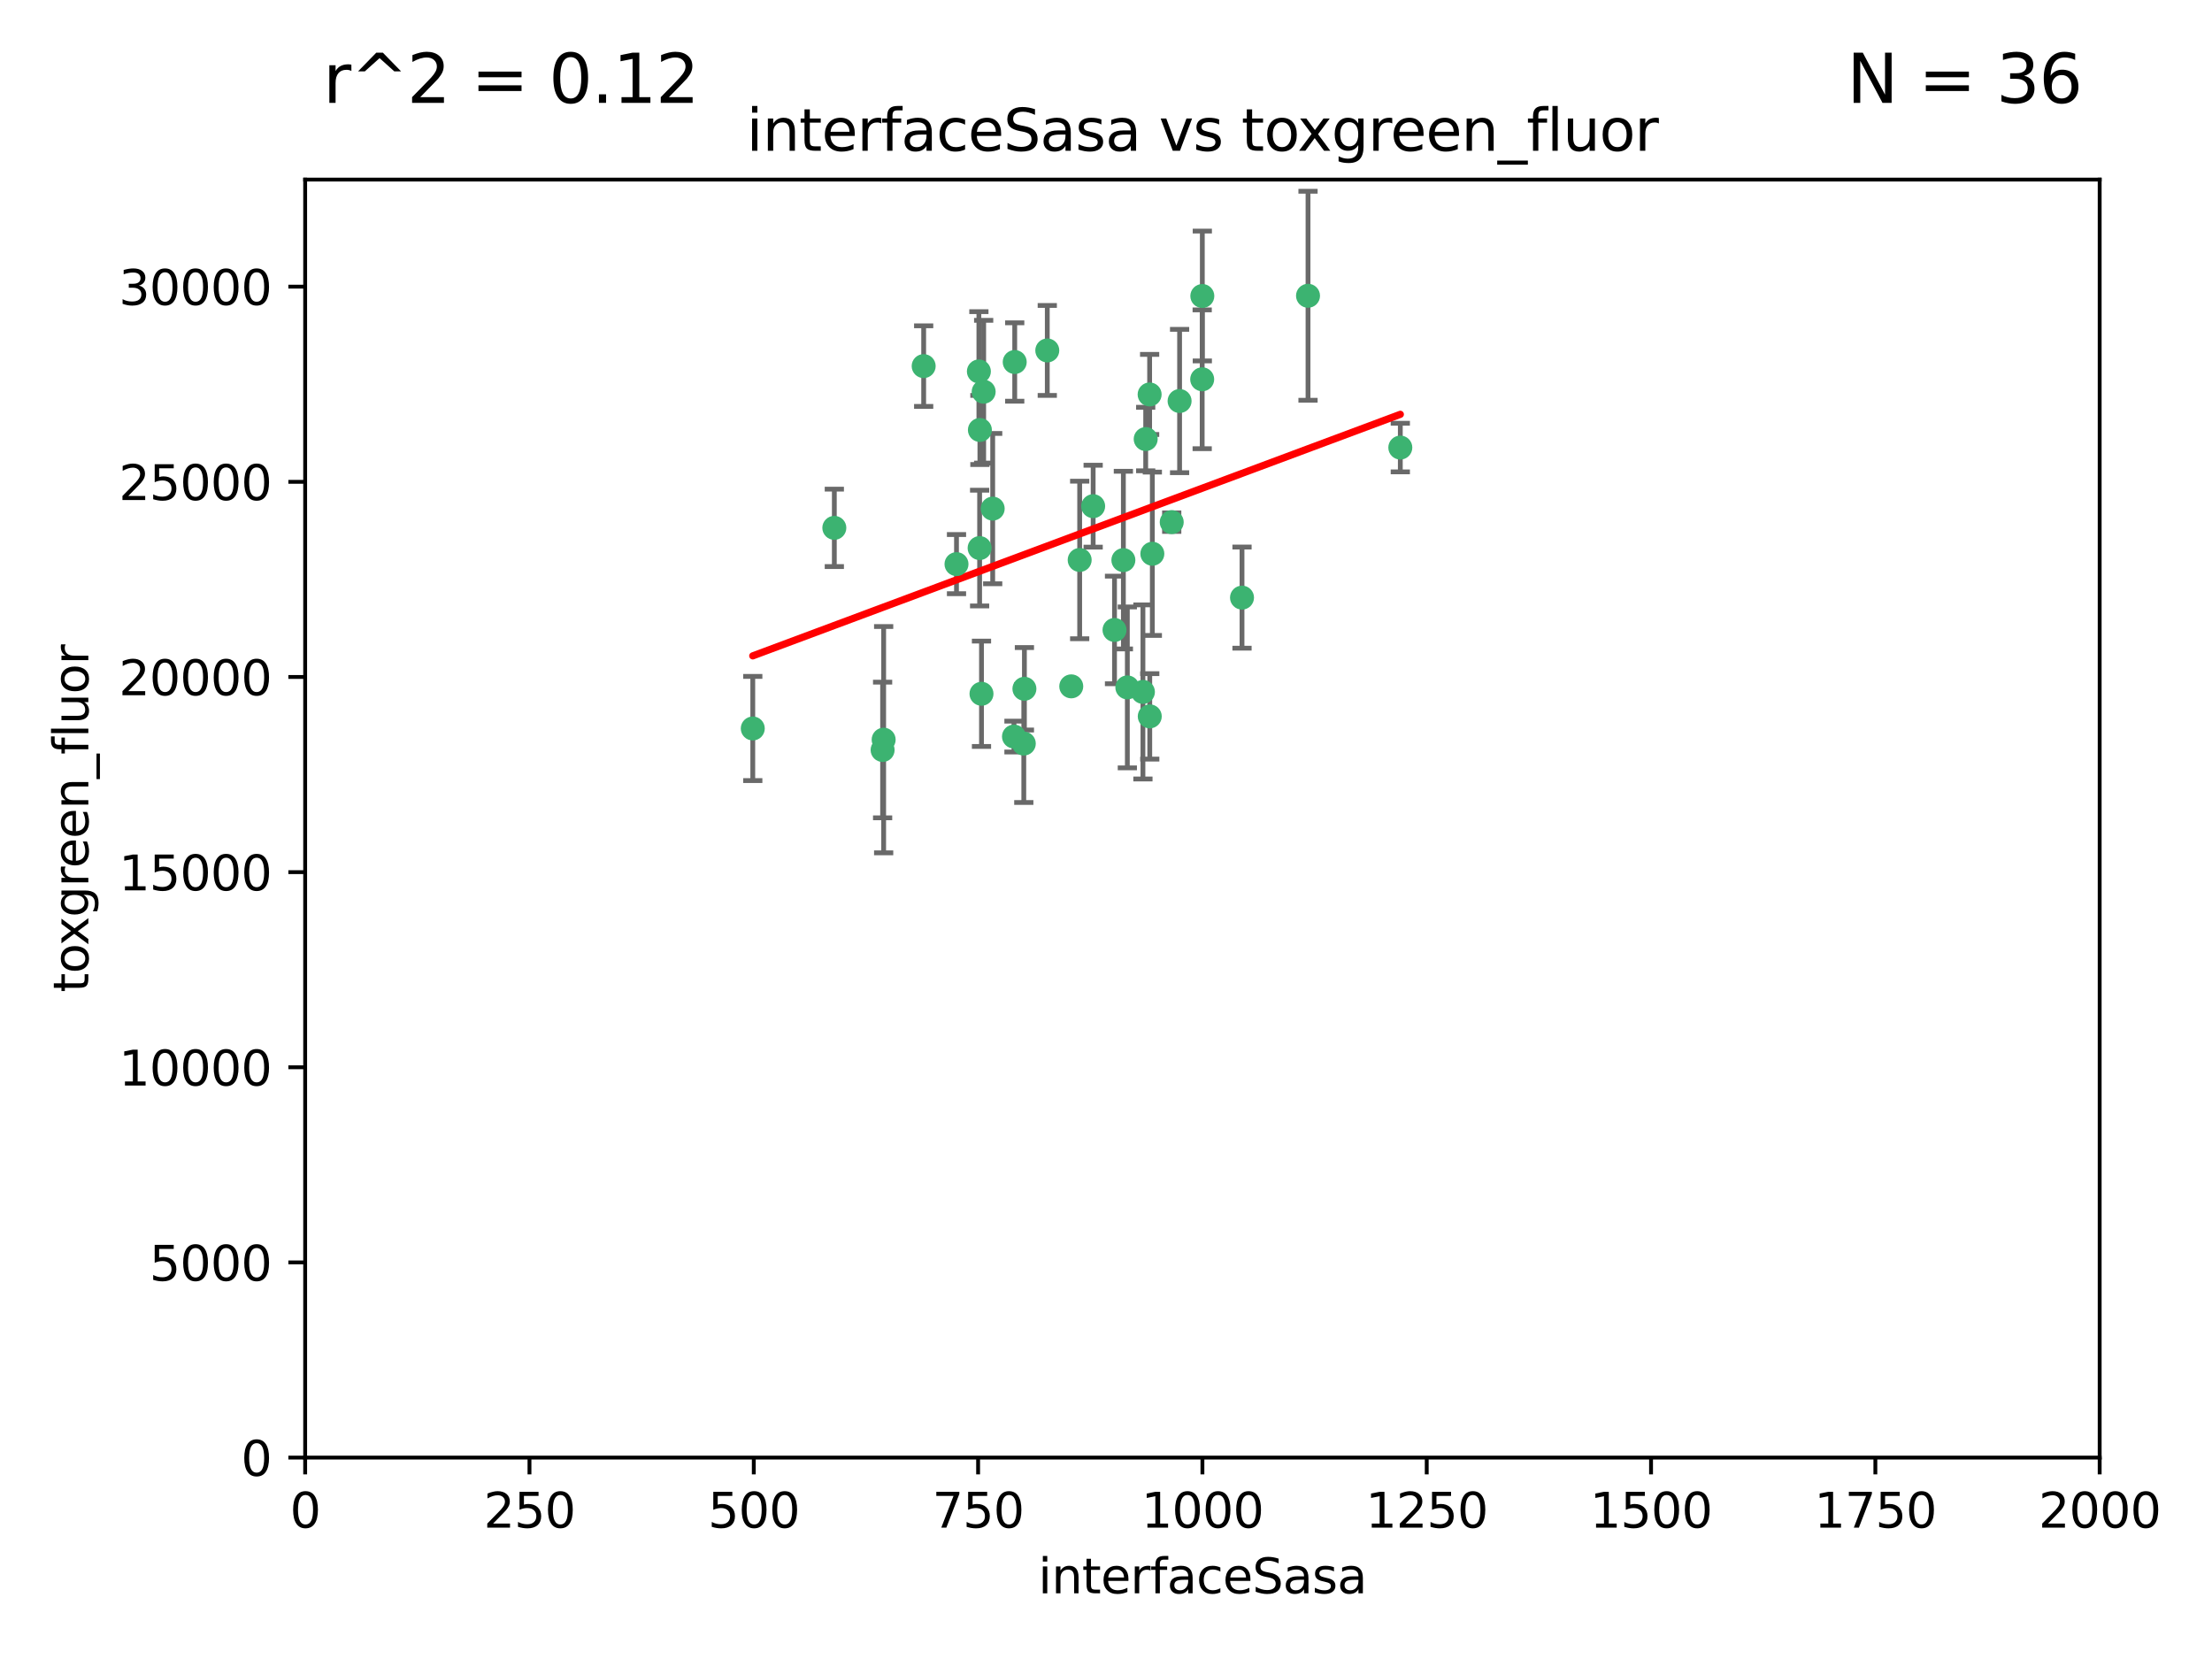 <?xml version="1.0" encoding="utf-8" standalone="no"?>
<!DOCTYPE svg PUBLIC "-//W3C//DTD SVG 1.1//EN"
  "http://www.w3.org/Graphics/SVG/1.1/DTD/svg11.dtd">
<svg xmlns:xlink="http://www.w3.org/1999/xlink" width="460.8pt" height="345.6pt" viewBox="0 0 460.8 345.6" xmlns="http://www.w3.org/2000/svg" version="1.1">
 <defs>
  <style type="text/css">*{stroke-linejoin: round; stroke-linecap: butt}</style>
 </defs>
 <g id="figure_1">
  <g id="patch_1">
   <path d="M 0 345.6 
L 460.8 345.6 
L 460.8 0 
L 0 0 
z
" style="fill: #ffffff"/>
  </g>
  <g id="axes_1">
   <g id="patch_2">
    <path d="M 63.571 303.64 
L 437.4 303.64 
L 437.4 37.411 
L 63.571 37.411 
z
" style="fill: #ffffff"/>
   </g>
   <g id="PathCollection_1">
    <defs>
     <path id="m7864ff44f1" d="M 0 1.118 
C 0.297 1.118 0.581 1 0.791 0.791 
C 1 0.581 1.118 0.297 1.118 0 
C 1.118 -0.297 1 -0.581 0.791 -0.791 
C 0.581 -1 0.297 -1.118 0 -1.118 
C -0.297 -1.118 -0.581 -1 -0.791 -0.791 
C -1 -0.581 -1.118 -0.297 -1.118 0 
C -1.118 0.297 -1 0.581 -0.791 0.791 
C -0.581 1 -0.297 1.118 0 1.118 
z
" style="stroke: #3cb371"/>
    </defs>
    <g clip-path="url(#pc8017f1756)">
     <use xlink:href="#m7864ff44f1" x="272.484" y="61.614" style="fill: #3cb371; stroke: #3cb371"/>
     <use xlink:href="#m7864ff44f1" x="239.489" y="82.171" style="fill: #3cb371; stroke: #3cb371"/>
     <use xlink:href="#m7864ff44f1" x="250.437" y="79.013" style="fill: #3cb371; stroke: #3cb371"/>
     <use xlink:href="#m7864ff44f1" x="218.168" y="73.004" style="fill: #3cb371; stroke: #3cb371"/>
     <use xlink:href="#m7864ff44f1" x="240.054" y="115.359" style="fill: #3cb371; stroke: #3cb371"/>
     <use xlink:href="#m7864ff44f1" x="258.734" y="124.496" style="fill: #3cb371; stroke: #3cb371"/>
     <use xlink:href="#m7864ff44f1" x="211.385" y="75.415" style="fill: #3cb371; stroke: #3cb371"/>
     <use xlink:href="#m7864ff44f1" x="234.02" y="116.682" style="fill: #3cb371; stroke: #3cb371"/>
     <use xlink:href="#m7864ff44f1" x="223.161" y="142.981" style="fill: #3cb371; stroke: #3cb371"/>
     <use xlink:href="#m7864ff44f1" x="238.669" y="91.463" style="fill: #3cb371; stroke: #3cb371"/>
     <use xlink:href="#m7864ff44f1" x="227.725" y="105.446" style="fill: #3cb371; stroke: #3cb371"/>
     <use xlink:href="#m7864ff44f1" x="244.091" y="108.768" style="fill: #3cb371; stroke: #3cb371"/>
     <use xlink:href="#m7864ff44f1" x="213.404" y="143.488" style="fill: #3cb371; stroke: #3cb371"/>
     <use xlink:href="#m7864ff44f1" x="204.131" y="89.571" style="fill: #3cb371; stroke: #3cb371"/>
     <use xlink:href="#m7864ff44f1" x="245.731" y="83.54" style="fill: #3cb371; stroke: #3cb371"/>
     <use xlink:href="#m7864ff44f1" x="204.916" y="81.601" style="fill: #3cb371; stroke: #3cb371"/>
     <use xlink:href="#m7864ff44f1" x="192.417" y="76.267" style="fill: #3cb371; stroke: #3cb371"/>
     <use xlink:href="#m7864ff44f1" x="213.275" y="154.899" style="fill: #3cb371; stroke: #3cb371"/>
     <use xlink:href="#m7864ff44f1" x="206.796" y="105.956" style="fill: #3cb371; stroke: #3cb371"/>
     <use xlink:href="#m7864ff44f1" x="291.711" y="93.237" style="fill: #3cb371; stroke: #3cb371"/>
     <use xlink:href="#m7864ff44f1" x="224.916" y="116.65" style="fill: #3cb371; stroke: #3cb371"/>
     <use xlink:href="#m7864ff44f1" x="250.465" y="61.664" style="fill: #3cb371; stroke: #3cb371"/>
     <use xlink:href="#m7864ff44f1" x="199.256" y="117.515" style="fill: #3cb371; stroke: #3cb371"/>
     <use xlink:href="#m7864ff44f1" x="204.462" y="144.527" style="fill: #3cb371; stroke: #3cb371"/>
     <use xlink:href="#m7864ff44f1" x="203.92" y="77.373" style="fill: #3cb371; stroke: #3cb371"/>
     <use xlink:href="#m7864ff44f1" x="204.073" y="114.173" style="fill: #3cb371; stroke: #3cb371"/>
     <use xlink:href="#m7864ff44f1" x="183.864" y="156.237" style="fill: #3cb371; stroke: #3cb371"/>
     <use xlink:href="#m7864ff44f1" x="211.23" y="153.437" style="fill: #3cb371; stroke: #3cb371"/>
     <use xlink:href="#m7864ff44f1" x="238.093" y="144.142" style="fill: #3cb371; stroke: #3cb371"/>
     <use xlink:href="#m7864ff44f1" x="239.516" y="149.234" style="fill: #3cb371; stroke: #3cb371"/>
     <use xlink:href="#m7864ff44f1" x="234.846" y="143.2" style="fill: #3cb371; stroke: #3cb371"/>
     <use xlink:href="#m7864ff44f1" x="184.082" y="154.087" style="fill: #3cb371; stroke: #3cb371"/>
     <use xlink:href="#m7864ff44f1" x="232.174" y="131.232" style="fill: #3cb371; stroke: #3cb371"/>
     <use xlink:href="#m7864ff44f1" x="156.817" y="151.755" style="fill: #3cb371; stroke: #3cb371"/>
     <use xlink:href="#m7864ff44f1" x="173.806" y="109.962" style="fill: #3cb371; stroke: #3cb371"/>
    </g>
   </g>
   <g id="matplotlib.axis_1">
    <g id="xtick_1">
     <g id="line2d_1">
      <defs>
       <path id="m0d11d2c9dd" d="M 0 0 
L 0 3.5 
" style="stroke: #000000; stroke-width: 0.8"/>
      </defs>
      <g>
       <use xlink:href="#m0d11d2c9dd" x="63.571" y="303.64" style="stroke: #000000; stroke-width: 0.8"/>
      </g>
     </g>
     <g id="text_1">
      <!-- 0 -->
      <g transform="translate(60.39 318.238)scale(0.1 -0.1)">
       <defs>
        <path id="DejaVuSans-30" d="M 2034 4250 
Q 1547 4250 1301 3770 
Q 1056 3291 1056 2328 
Q 1056 1369 1301 889 
Q 1547 409 2034 409 
Q 2525 409 2770 889 
Q 3016 1369 3016 2328 
Q 3016 3291 2770 3770 
Q 2525 4250 2034 4250 
z
M 2034 4750 
Q 2819 4750 3233 4129 
Q 3647 3509 3647 2328 
Q 3647 1150 3233 529 
Q 2819 -91 2034 -91 
Q 1250 -91 836 529 
Q 422 1150 422 2328 
Q 422 3509 836 4129 
Q 1250 4750 2034 4750 
z
" transform="scale(0.016)"/>
       </defs>
       <use xlink:href="#DejaVuSans-30"/>
      </g>
     </g>
    </g>
    <g id="xtick_2">
     <g id="line2d_2">
      <g>
       <use xlink:href="#m0d11d2c9dd" x="110.3" y="303.64" style="stroke: #000000; stroke-width: 0.8"/>
      </g>
     </g>
     <g id="text_2">
      <!-- 250 -->
      <g transform="translate(100.756 318.238)scale(0.1 -0.1)">
       <defs>
        <path id="DejaVuSans-32" d="M 1228 531 
L 3431 531 
L 3431 0 
L 469 0 
L 469 531 
Q 828 903 1448 1529 
Q 2069 2156 2228 2338 
Q 2531 2678 2651 2914 
Q 2772 3150 2772 3378 
Q 2772 3750 2511 3984 
Q 2250 4219 1831 4219 
Q 1534 4219 1204 4116 
Q 875 4013 500 3803 
L 500 4441 
Q 881 4594 1212 4672 
Q 1544 4750 1819 4750 
Q 2544 4750 2975 4387 
Q 3406 4025 3406 3419 
Q 3406 3131 3298 2873 
Q 3191 2616 2906 2266 
Q 2828 2175 2409 1742 
Q 1991 1309 1228 531 
z
" transform="scale(0.016)"/>
        <path id="DejaVuSans-35" d="M 691 4666 
L 3169 4666 
L 3169 4134 
L 1269 4134 
L 1269 2991 
Q 1406 3038 1543 3061 
Q 1681 3084 1819 3084 
Q 2600 3084 3056 2656 
Q 3513 2228 3513 1497 
Q 3513 744 3044 326 
Q 2575 -91 1722 -91 
Q 1428 -91 1123 -41 
Q 819 9 494 109 
L 494 744 
Q 775 591 1075 516 
Q 1375 441 1709 441 
Q 2250 441 2565 725 
Q 2881 1009 2881 1497 
Q 2881 1984 2565 2268 
Q 2250 2553 1709 2553 
Q 1456 2553 1204 2497 
Q 953 2441 691 2322 
L 691 4666 
z
" transform="scale(0.016)"/>
       </defs>
       <use xlink:href="#DejaVuSans-32"/>
       <use xlink:href="#DejaVuSans-35" x="63.623"/>
       <use xlink:href="#DejaVuSans-30" x="127.246"/>
      </g>
     </g>
    </g>
    <g id="xtick_3">
     <g id="line2d_3">
      <g>
       <use xlink:href="#m0d11d2c9dd" x="157.028" y="303.64" style="stroke: #000000; stroke-width: 0.8"/>
      </g>
     </g>
     <g id="text_3">
      <!-- 500 -->
      <g transform="translate(147.485 318.238)scale(0.1 -0.1)">
       <use xlink:href="#DejaVuSans-35"/>
       <use xlink:href="#DejaVuSans-30" x="63.623"/>
       <use xlink:href="#DejaVuSans-30" x="127.246"/>
      </g>
     </g>
    </g>
    <g id="xtick_4">
     <g id="line2d_4">
      <g>
       <use xlink:href="#m0d11d2c9dd" x="203.757" y="303.64" style="stroke: #000000; stroke-width: 0.8"/>
      </g>
     </g>
     <g id="text_4">
      <!-- 750 -->
      <g transform="translate(194.213 318.238)scale(0.1 -0.1)">
       <defs>
        <path id="DejaVuSans-37" d="M 525 4666 
L 3525 4666 
L 3525 4397 
L 1831 0 
L 1172 0 
L 2766 4134 
L 525 4134 
L 525 4666 
z
" transform="scale(0.016)"/>
       </defs>
       <use xlink:href="#DejaVuSans-37"/>
       <use xlink:href="#DejaVuSans-35" x="63.623"/>
       <use xlink:href="#DejaVuSans-30" x="127.246"/>
      </g>
     </g>
    </g>
    <g id="xtick_5">
     <g id="line2d_5">
      <g>
       <use xlink:href="#m0d11d2c9dd" x="250.486" y="303.64" style="stroke: #000000; stroke-width: 0.8"/>
      </g>
     </g>
     <g id="text_5">
      <!-- 1000 -->
      <g transform="translate(237.761 318.238)scale(0.1 -0.1)">
       <defs>
        <path id="DejaVuSans-31" d="M 794 531 
L 1825 531 
L 1825 4091 
L 703 3866 
L 703 4441 
L 1819 4666 
L 2450 4666 
L 2450 531 
L 3481 531 
L 3481 0 
L 794 0 
L 794 531 
z
" transform="scale(0.016)"/>
       </defs>
       <use xlink:href="#DejaVuSans-31"/>
       <use xlink:href="#DejaVuSans-30" x="63.623"/>
       <use xlink:href="#DejaVuSans-30" x="127.246"/>
       <use xlink:href="#DejaVuSans-30" x="190.869"/>
      </g>
     </g>
    </g>
    <g id="xtick_6">
     <g id="line2d_6">
      <g>
       <use xlink:href="#m0d11d2c9dd" x="297.214" y="303.64" style="stroke: #000000; stroke-width: 0.8"/>
      </g>
     </g>
     <g id="text_6">
      <!-- 1250 -->
      <g transform="translate(284.489 318.238)scale(0.1 -0.1)">
       <use xlink:href="#DejaVuSans-31"/>
       <use xlink:href="#DejaVuSans-32" x="63.623"/>
       <use xlink:href="#DejaVuSans-35" x="127.246"/>
       <use xlink:href="#DejaVuSans-30" x="190.869"/>
      </g>
     </g>
    </g>
    <g id="xtick_7">
     <g id="line2d_7">
      <g>
       <use xlink:href="#m0d11d2c9dd" x="343.943" y="303.64" style="stroke: #000000; stroke-width: 0.8"/>
      </g>
     </g>
     <g id="text_7">
      <!-- 1500 -->
      <g transform="translate(331.218 318.238)scale(0.1 -0.1)">
       <use xlink:href="#DejaVuSans-31"/>
       <use xlink:href="#DejaVuSans-35" x="63.623"/>
       <use xlink:href="#DejaVuSans-30" x="127.246"/>
       <use xlink:href="#DejaVuSans-30" x="190.869"/>
      </g>
     </g>
    </g>
    <g id="xtick_8">
     <g id="line2d_8">
      <g>
       <use xlink:href="#m0d11d2c9dd" x="390.671" y="303.64" style="stroke: #000000; stroke-width: 0.8"/>
      </g>
     </g>
     <g id="text_8">
      <!-- 1750 -->
      <g transform="translate(377.946 318.238)scale(0.1 -0.1)">
       <use xlink:href="#DejaVuSans-31"/>
       <use xlink:href="#DejaVuSans-37" x="63.623"/>
       <use xlink:href="#DejaVuSans-35" x="127.246"/>
       <use xlink:href="#DejaVuSans-30" x="190.869"/>
      </g>
     </g>
    </g>
    <g id="xtick_9">
     <g id="line2d_9">
      <g>
       <use xlink:href="#m0d11d2c9dd" x="437.4" y="303.64" style="stroke: #000000; stroke-width: 0.8"/>
      </g>
     </g>
     <g id="text_9">
      <!-- 2000 -->
      <g transform="translate(424.675 318.238)scale(0.1 -0.1)">
       <use xlink:href="#DejaVuSans-32"/>
       <use xlink:href="#DejaVuSans-30" x="63.623"/>
       <use xlink:href="#DejaVuSans-30" x="127.246"/>
       <use xlink:href="#DejaVuSans-30" x="190.869"/>
      </g>
     </g>
    </g>
    <g id="text_10">
     <!-- interfaceSasa -->
     <g transform="translate(216.279 331.917)scale(0.1 -0.1)">
      <defs>
       <path id="DejaVuSans-69" d="M 603 3500 
L 1178 3500 
L 1178 0 
L 603 0 
L 603 3500 
z
M 603 4863 
L 1178 4863 
L 1178 4134 
L 603 4134 
L 603 4863 
z
" transform="scale(0.016)"/>
       <path id="DejaVuSans-6e" d="M 3513 2113 
L 3513 0 
L 2938 0 
L 2938 2094 
Q 2938 2591 2744 2837 
Q 2550 3084 2163 3084 
Q 1697 3084 1428 2787 
Q 1159 2491 1159 1978 
L 1159 0 
L 581 0 
L 581 3500 
L 1159 3500 
L 1159 2956 
Q 1366 3272 1645 3428 
Q 1925 3584 2291 3584 
Q 2894 3584 3203 3211 
Q 3513 2838 3513 2113 
z
" transform="scale(0.016)"/>
       <path id="DejaVuSans-74" d="M 1172 4494 
L 1172 3500 
L 2356 3500 
L 2356 3053 
L 1172 3053 
L 1172 1153 
Q 1172 725 1289 603 
Q 1406 481 1766 481 
L 2356 481 
L 2356 0 
L 1766 0 
Q 1100 0 847 248 
Q 594 497 594 1153 
L 594 3053 
L 172 3053 
L 172 3500 
L 594 3500 
L 594 4494 
L 1172 4494 
z
" transform="scale(0.016)"/>
       <path id="DejaVuSans-65" d="M 3597 1894 
L 3597 1613 
L 953 1613 
Q 991 1019 1311 708 
Q 1631 397 2203 397 
Q 2534 397 2845 478 
Q 3156 559 3463 722 
L 3463 178 
Q 3153 47 2828 -22 
Q 2503 -91 2169 -91 
Q 1331 -91 842 396 
Q 353 884 353 1716 
Q 353 2575 817 3079 
Q 1281 3584 2069 3584 
Q 2775 3584 3186 3129 
Q 3597 2675 3597 1894 
z
M 3022 2063 
Q 3016 2534 2758 2815 
Q 2500 3097 2075 3097 
Q 1594 3097 1305 2825 
Q 1016 2553 972 2059 
L 3022 2063 
z
" transform="scale(0.016)"/>
       <path id="DejaVuSans-72" d="M 2631 2963 
Q 2534 3019 2420 3045 
Q 2306 3072 2169 3072 
Q 1681 3072 1420 2755 
Q 1159 2438 1159 1844 
L 1159 0 
L 581 0 
L 581 3500 
L 1159 3500 
L 1159 2956 
Q 1341 3275 1631 3429 
Q 1922 3584 2338 3584 
Q 2397 3584 2469 3576 
Q 2541 3569 2628 3553 
L 2631 2963 
z
" transform="scale(0.016)"/>
       <path id="DejaVuSans-66" d="M 2375 4863 
L 2375 4384 
L 1825 4384 
Q 1516 4384 1395 4259 
Q 1275 4134 1275 3809 
L 1275 3500 
L 2222 3500 
L 2222 3053 
L 1275 3053 
L 1275 0 
L 697 0 
L 697 3053 
L 147 3053 
L 147 3500 
L 697 3500 
L 697 3744 
Q 697 4328 969 4595 
Q 1241 4863 1831 4863 
L 2375 4863 
z
" transform="scale(0.016)"/>
       <path id="DejaVuSans-61" d="M 2194 1759 
Q 1497 1759 1228 1600 
Q 959 1441 959 1056 
Q 959 750 1161 570 
Q 1363 391 1709 391 
Q 2188 391 2477 730 
Q 2766 1069 2766 1631 
L 2766 1759 
L 2194 1759 
z
M 3341 1997 
L 3341 0 
L 2766 0 
L 2766 531 
Q 2569 213 2275 61 
Q 1981 -91 1556 -91 
Q 1019 -91 701 211 
Q 384 513 384 1019 
Q 384 1609 779 1909 
Q 1175 2209 1959 2209 
L 2766 2209 
L 2766 2266 
Q 2766 2663 2505 2880 
Q 2244 3097 1772 3097 
Q 1472 3097 1187 3025 
Q 903 2953 641 2809 
L 641 3341 
Q 956 3463 1253 3523 
Q 1550 3584 1831 3584 
Q 2591 3584 2966 3190 
Q 3341 2797 3341 1997 
z
" transform="scale(0.016)"/>
       <path id="DejaVuSans-63" d="M 3122 3366 
L 3122 2828 
Q 2878 2963 2633 3030 
Q 2388 3097 2138 3097 
Q 1578 3097 1268 2742 
Q 959 2388 959 1747 
Q 959 1106 1268 751 
Q 1578 397 2138 397 
Q 2388 397 2633 464 
Q 2878 531 3122 666 
L 3122 134 
Q 2881 22 2623 -34 
Q 2366 -91 2075 -91 
Q 1284 -91 818 406 
Q 353 903 353 1747 
Q 353 2603 823 3093 
Q 1294 3584 2113 3584 
Q 2378 3584 2631 3529 
Q 2884 3475 3122 3366 
z
" transform="scale(0.016)"/>
       <path id="DejaVuSans-53" d="M 3425 4513 
L 3425 3897 
Q 3066 4069 2747 4153 
Q 2428 4238 2131 4238 
Q 1616 4238 1336 4038 
Q 1056 3838 1056 3469 
Q 1056 3159 1242 3001 
Q 1428 2844 1947 2747 
L 2328 2669 
Q 3034 2534 3370 2195 
Q 3706 1856 3706 1288 
Q 3706 609 3251 259 
Q 2797 -91 1919 -91 
Q 1588 -91 1214 -16 
Q 841 59 441 206 
L 441 856 
Q 825 641 1194 531 
Q 1563 422 1919 422 
Q 2459 422 2753 634 
Q 3047 847 3047 1241 
Q 3047 1584 2836 1778 
Q 2625 1972 2144 2069 
L 1759 2144 
Q 1053 2284 737 2584 
Q 422 2884 422 3419 
Q 422 4038 858 4394 
Q 1294 4750 2059 4750 
Q 2388 4750 2728 4690 
Q 3069 4631 3425 4513 
z
" transform="scale(0.016)"/>
       <path id="DejaVuSans-73" d="M 2834 3397 
L 2834 2853 
Q 2591 2978 2328 3040 
Q 2066 3103 1784 3103 
Q 1356 3103 1142 2972 
Q 928 2841 928 2578 
Q 928 2378 1081 2264 
Q 1234 2150 1697 2047 
L 1894 2003 
Q 2506 1872 2764 1633 
Q 3022 1394 3022 966 
Q 3022 478 2636 193 
Q 2250 -91 1575 -91 
Q 1294 -91 989 -36 
Q 684 19 347 128 
L 347 722 
Q 666 556 975 473 
Q 1284 391 1588 391 
Q 1994 391 2212 530 
Q 2431 669 2431 922 
Q 2431 1156 2273 1281 
Q 2116 1406 1581 1522 
L 1381 1569 
Q 847 1681 609 1914 
Q 372 2147 372 2553 
Q 372 3047 722 3315 
Q 1072 3584 1716 3584 
Q 2034 3584 2315 3537 
Q 2597 3491 2834 3397 
z
" transform="scale(0.016)"/>
      </defs>
      <use xlink:href="#DejaVuSans-69"/>
      <use xlink:href="#DejaVuSans-6e" x="27.783"/>
      <use xlink:href="#DejaVuSans-74" x="91.162"/>
      <use xlink:href="#DejaVuSans-65" x="130.371"/>
      <use xlink:href="#DejaVuSans-72" x="191.895"/>
      <use xlink:href="#DejaVuSans-66" x="233.008"/>
      <use xlink:href="#DejaVuSans-61" x="268.213"/>
      <use xlink:href="#DejaVuSans-63" x="329.492"/>
      <use xlink:href="#DejaVuSans-65" x="384.473"/>
      <use xlink:href="#DejaVuSans-53" x="445.996"/>
      <use xlink:href="#DejaVuSans-61" x="509.473"/>
      <use xlink:href="#DejaVuSans-73" x="570.752"/>
      <use xlink:href="#DejaVuSans-61" x="622.852"/>
     </g>
    </g>
   </g>
   <g id="matplotlib.axis_2">
    <g id="ytick_1">
     <g id="line2d_10">
      <defs>
       <path id="m938213ec19" d="M 0 0 
L -3.5 0 
" style="stroke: #000000; stroke-width: 0.8"/>
      </defs>
      <g>
       <use xlink:href="#m938213ec19" x="63.571" y="303.64" style="stroke: #000000; stroke-width: 0.8"/>
      </g>
     </g>
     <g id="text_11">
      <!-- 0 -->
      <g transform="translate(50.209 307.439)scale(0.1 -0.1)">
       <use xlink:href="#DejaVuSans-30"/>
      </g>
     </g>
    </g>
    <g id="ytick_2">
     <g id="line2d_11">
      <g>
       <use xlink:href="#m938213ec19" x="63.571" y="262.986" style="stroke: #000000; stroke-width: 0.8"/>
      </g>
     </g>
     <g id="text_12">
      <!-- 5000 -->
      <g transform="translate(31.121 266.786)scale(0.1 -0.1)">
       <use xlink:href="#DejaVuSans-35"/>
       <use xlink:href="#DejaVuSans-30" x="63.623"/>
       <use xlink:href="#DejaVuSans-30" x="127.246"/>
       <use xlink:href="#DejaVuSans-30" x="190.869"/>
      </g>
     </g>
    </g>
    <g id="ytick_3">
     <g id="line2d_12">
      <g>
       <use xlink:href="#m938213ec19" x="63.571" y="222.333" style="stroke: #000000; stroke-width: 0.8"/>
      </g>
     </g>
     <g id="text_13">
      <!-- 10000 -->
      <g transform="translate(24.759 226.132)scale(0.1 -0.1)">
       <use xlink:href="#DejaVuSans-31"/>
       <use xlink:href="#DejaVuSans-30" x="63.623"/>
       <use xlink:href="#DejaVuSans-30" x="127.246"/>
       <use xlink:href="#DejaVuSans-30" x="190.869"/>
       <use xlink:href="#DejaVuSans-30" x="254.492"/>
      </g>
     </g>
    </g>
    <g id="ytick_4">
     <g id="line2d_13">
      <g>
       <use xlink:href="#m938213ec19" x="63.571" y="181.679" style="stroke: #000000; stroke-width: 0.8"/>
      </g>
     </g>
     <g id="text_14">
      <!-- 15000 -->
      <g transform="translate(24.759 185.478)scale(0.1 -0.1)">
       <use xlink:href="#DejaVuSans-31"/>
       <use xlink:href="#DejaVuSans-35" x="63.623"/>
       <use xlink:href="#DejaVuSans-30" x="127.246"/>
       <use xlink:href="#DejaVuSans-30" x="190.869"/>
       <use xlink:href="#DejaVuSans-30" x="254.492"/>
      </g>
     </g>
    </g>
    <g id="ytick_5">
     <g id="line2d_14">
      <g>
       <use xlink:href="#m938213ec19" x="63.571" y="141.026" style="stroke: #000000; stroke-width: 0.8"/>
      </g>
     </g>
     <g id="text_15">
      <!-- 20000 -->
      <g transform="translate(24.759 144.825)scale(0.1 -0.1)">
       <use xlink:href="#DejaVuSans-32"/>
       <use xlink:href="#DejaVuSans-30" x="63.623"/>
       <use xlink:href="#DejaVuSans-30" x="127.246"/>
       <use xlink:href="#DejaVuSans-30" x="190.869"/>
       <use xlink:href="#DejaVuSans-30" x="254.492"/>
      </g>
     </g>
    </g>
    <g id="ytick_6">
     <g id="line2d_15">
      <g>
       <use xlink:href="#m938213ec19" x="63.571" y="100.372" style="stroke: #000000; stroke-width: 0.8"/>
      </g>
     </g>
     <g id="text_16">
      <!-- 25000 -->
      <g transform="translate(24.759 104.171)scale(0.1 -0.1)">
       <use xlink:href="#DejaVuSans-32"/>
       <use xlink:href="#DejaVuSans-35" x="63.623"/>
       <use xlink:href="#DejaVuSans-30" x="127.246"/>
       <use xlink:href="#DejaVuSans-30" x="190.869"/>
       <use xlink:href="#DejaVuSans-30" x="254.492"/>
      </g>
     </g>
    </g>
    <g id="ytick_7">
     <g id="line2d_16">
      <g>
       <use xlink:href="#m938213ec19" x="63.571" y="59.718" style="stroke: #000000; stroke-width: 0.8"/>
      </g>
     </g>
     <g id="text_17">
      <!-- 30000 -->
      <g transform="translate(24.759 63.518)scale(0.1 -0.1)">
       <defs>
        <path id="DejaVuSans-33" d="M 2597 2516 
Q 3050 2419 3304 2112 
Q 3559 1806 3559 1356 
Q 3559 666 3084 287 
Q 2609 -91 1734 -91 
Q 1441 -91 1130 -33 
Q 819 25 488 141 
L 488 750 
Q 750 597 1062 519 
Q 1375 441 1716 441 
Q 2309 441 2620 675 
Q 2931 909 2931 1356 
Q 2931 1769 2642 2001 
Q 2353 2234 1838 2234 
L 1294 2234 
L 1294 2753 
L 1863 2753 
Q 2328 2753 2575 2939 
Q 2822 3125 2822 3475 
Q 2822 3834 2567 4026 
Q 2313 4219 1838 4219 
Q 1578 4219 1281 4162 
Q 984 4106 628 3988 
L 628 4550 
Q 988 4650 1302 4700 
Q 1616 4750 1894 4750 
Q 2613 4750 3031 4423 
Q 3450 4097 3450 3541 
Q 3450 3153 3228 2886 
Q 3006 2619 2597 2516 
z
" transform="scale(0.016)"/>
       </defs>
       <use xlink:href="#DejaVuSans-33"/>
       <use xlink:href="#DejaVuSans-30" x="63.623"/>
       <use xlink:href="#DejaVuSans-30" x="127.246"/>
       <use xlink:href="#DejaVuSans-30" x="190.869"/>
       <use xlink:href="#DejaVuSans-30" x="254.492"/>
      </g>
     </g>
    </g>
    <g id="text_18">
     <!-- toxgreen_fluor -->
     <g transform="translate(18.401 206.72)rotate(-90)scale(0.1 -0.1)">
      <defs>
       <path id="DejaVuSans-6f" d="M 1959 3097 
Q 1497 3097 1228 2736 
Q 959 2375 959 1747 
Q 959 1119 1226 758 
Q 1494 397 1959 397 
Q 2419 397 2687 759 
Q 2956 1122 2956 1747 
Q 2956 2369 2687 2733 
Q 2419 3097 1959 3097 
z
M 1959 3584 
Q 2709 3584 3137 3096 
Q 3566 2609 3566 1747 
Q 3566 888 3137 398 
Q 2709 -91 1959 -91 
Q 1206 -91 779 398 
Q 353 888 353 1747 
Q 353 2609 779 3096 
Q 1206 3584 1959 3584 
z
" transform="scale(0.016)"/>
       <path id="DejaVuSans-78" d="M 3513 3500 
L 2247 1797 
L 3578 0 
L 2900 0 
L 1881 1375 
L 863 0 
L 184 0 
L 1544 1831 
L 300 3500 
L 978 3500 
L 1906 2253 
L 2834 3500 
L 3513 3500 
z
" transform="scale(0.016)"/>
       <path id="DejaVuSans-67" d="M 2906 1791 
Q 2906 2416 2648 2759 
Q 2391 3103 1925 3103 
Q 1463 3103 1205 2759 
Q 947 2416 947 1791 
Q 947 1169 1205 825 
Q 1463 481 1925 481 
Q 2391 481 2648 825 
Q 2906 1169 2906 1791 
z
M 3481 434 
Q 3481 -459 3084 -895 
Q 2688 -1331 1869 -1331 
Q 1566 -1331 1297 -1286 
Q 1028 -1241 775 -1147 
L 775 -588 
Q 1028 -725 1275 -790 
Q 1522 -856 1778 -856 
Q 2344 -856 2625 -561 
Q 2906 -266 2906 331 
L 2906 616 
Q 2728 306 2450 153 
Q 2172 0 1784 0 
Q 1141 0 747 490 
Q 353 981 353 1791 
Q 353 2603 747 3093 
Q 1141 3584 1784 3584 
Q 2172 3584 2450 3431 
Q 2728 3278 2906 2969 
L 2906 3500 
L 3481 3500 
L 3481 434 
z
" transform="scale(0.016)"/>
       <path id="DejaVuSans-5f" d="M 3263 -1063 
L 3263 -1509 
L -63 -1509 
L -63 -1063 
L 3263 -1063 
z
" transform="scale(0.016)"/>
       <path id="DejaVuSans-6c" d="M 603 4863 
L 1178 4863 
L 1178 0 
L 603 0 
L 603 4863 
z
" transform="scale(0.016)"/>
       <path id="DejaVuSans-75" d="M 544 1381 
L 544 3500 
L 1119 3500 
L 1119 1403 
Q 1119 906 1312 657 
Q 1506 409 1894 409 
Q 2359 409 2629 706 
Q 2900 1003 2900 1516 
L 2900 3500 
L 3475 3500 
L 3475 0 
L 2900 0 
L 2900 538 
Q 2691 219 2414 64 
Q 2138 -91 1772 -91 
Q 1169 -91 856 284 
Q 544 659 544 1381 
z
M 1991 3584 
L 1991 3584 
z
" transform="scale(0.016)"/>
      </defs>
      <use xlink:href="#DejaVuSans-74"/>
      <use xlink:href="#DejaVuSans-6f" x="39.209"/>
      <use xlink:href="#DejaVuSans-78" x="97.266"/>
      <use xlink:href="#DejaVuSans-67" x="156.445"/>
      <use xlink:href="#DejaVuSans-72" x="219.922"/>
      <use xlink:href="#DejaVuSans-65" x="258.785"/>
      <use xlink:href="#DejaVuSans-65" x="320.309"/>
      <use xlink:href="#DejaVuSans-6e" x="381.832"/>
      <use xlink:href="#DejaVuSans-5f" x="445.211"/>
      <use xlink:href="#DejaVuSans-66" x="495.211"/>
      <use xlink:href="#DejaVuSans-6c" x="530.416"/>
      <use xlink:href="#DejaVuSans-75" x="558.199"/>
      <use xlink:href="#DejaVuSans-6f" x="621.578"/>
      <use xlink:href="#DejaVuSans-72" x="682.76"/>
     </g>
    </g>
   </g>
   <g id="LineCollection_1">
    <path d="M 272.484 83.38 
L 272.484 39.848 
" clip-path="url(#pc8017f1756)" style="fill: none; stroke: #696969"/>
    <path d="M 239.489 90.514 
L 239.489 73.828 
" clip-path="url(#pc8017f1756)" style="fill: none; stroke: #696969"/>
    <path d="M 250.437 93.467 
L 250.437 64.559 
" clip-path="url(#pc8017f1756)" style="fill: none; stroke: #696969"/>
    <path d="M 218.168 82.377 
L 218.168 63.632 
" clip-path="url(#pc8017f1756)" style="fill: none; stroke: #696969"/>
    <path d="M 240.054 132.375 
L 240.054 98.343 
" clip-path="url(#pc8017f1756)" style="fill: none; stroke: #696969"/>
    <path d="M 258.734 135.03 
L 258.734 113.961 
" clip-path="url(#pc8017f1756)" style="fill: none; stroke: #696969"/>
    <path d="M 211.385 83.579 
L 211.385 67.25 
" clip-path="url(#pc8017f1756)" style="fill: none; stroke: #696969"/>
    <path d="M 234.02 135.19 
L 234.02 98.175 
" clip-path="url(#pc8017f1756)" style="fill: none; stroke: #696969"/>
    <path d="M 223.161 143.589 
L 223.161 142.373 
" clip-path="url(#pc8017f1756)" style="fill: none; stroke: #696969"/>
    <path d="M 238.669 98.075 
L 238.669 84.85 
" clip-path="url(#pc8017f1756)" style="fill: none; stroke: #696969"/>
    <path d="M 227.725 113.976 
L 227.725 96.917 
" clip-path="url(#pc8017f1756)" style="fill: none; stroke: #696969"/>
    <path d="M 244.091 110.701 
L 244.091 106.836 
" clip-path="url(#pc8017f1756)" style="fill: none; stroke: #696969"/>
    <path d="M 213.404 152.078 
L 213.404 134.898 
" clip-path="url(#pc8017f1756)" style="fill: none; stroke: #696969"/>
    <path d="M 204.131 96.768 
L 204.131 82.373 
" clip-path="url(#pc8017f1756)" style="fill: none; stroke: #696969"/>
    <path d="M 245.731 98.468 
L 245.731 68.613 
" clip-path="url(#pc8017f1756)" style="fill: none; stroke: #696969"/>
    <path d="M 204.916 96.47 
L 204.916 66.732 
" clip-path="url(#pc8017f1756)" style="fill: none; stroke: #696969"/>
    <path d="M 192.417 84.664 
L 192.417 67.869 
" clip-path="url(#pc8017f1756)" style="fill: none; stroke: #696969"/>
    <path d="M 213.275 167.168 
L 213.275 142.63 
" clip-path="url(#pc8017f1756)" style="fill: none; stroke: #696969"/>
    <path d="M 206.796 121.609 
L 206.796 90.302 
" clip-path="url(#pc8017f1756)" style="fill: none; stroke: #696969"/>
    <path d="M 291.711 98.3 
L 291.711 88.175 
" clip-path="url(#pc8017f1756)" style="fill: none; stroke: #696969"/>
    <path d="M 224.916 133.058 
L 224.916 100.243 
" clip-path="url(#pc8017f1756)" style="fill: none; stroke: #696969"/>
    <path d="M 250.465 75.185 
L 250.465 48.142 
" clip-path="url(#pc8017f1756)" style="fill: none; stroke: #696969"/>
    <path d="M 199.256 123.677 
L 199.256 111.354 
" clip-path="url(#pc8017f1756)" style="fill: none; stroke: #696969"/>
    <path d="M 204.462 155.498 
L 204.462 133.556 
" clip-path="url(#pc8017f1756)" style="fill: none; stroke: #696969"/>
    <path d="M 203.92 89.821 
L 203.92 64.926 
" clip-path="url(#pc8017f1756)" style="fill: none; stroke: #696969"/>
    <path d="M 204.073 126.225 
L 204.073 102.122 
" clip-path="url(#pc8017f1756)" style="fill: none; stroke: #696969"/>
    <path d="M 183.864 170.367 
L 183.864 142.106 
" clip-path="url(#pc8017f1756)" style="fill: none; stroke: #696969"/>
    <path d="M 211.23 156.651 
L 211.23 150.223 
" clip-path="url(#pc8017f1756)" style="fill: none; stroke: #696969"/>
    <path d="M 238.093 162.277 
L 238.093 126.007 
" clip-path="url(#pc8017f1756)" style="fill: none; stroke: #696969"/>
    <path d="M 239.516 158.134 
L 239.516 140.335 
" clip-path="url(#pc8017f1756)" style="fill: none; stroke: #696969"/>
    <path d="M 234.846 159.961 
L 234.846 126.439 
" clip-path="url(#pc8017f1756)" style="fill: none; stroke: #696969"/>
    <path d="M 184.082 177.661 
L 184.082 130.513 
" clip-path="url(#pc8017f1756)" style="fill: none; stroke: #696969"/>
    <path d="M 232.174 142.439 
L 232.174 120.026 
" clip-path="url(#pc8017f1756)" style="fill: none; stroke: #696969"/>
    <path d="M 156.817 162.606 
L 156.817 140.905 
" clip-path="url(#pc8017f1756)" style="fill: none; stroke: #696969"/>
    <path d="M 173.806 118.025 
L 173.806 101.899 
" clip-path="url(#pc8017f1756)" style="fill: none; stroke: #696969"/>
   </g>
   <g id="line2d_17">
    <defs>
     <path id="m9f6d4919e0" d="M 2 0 
L -2 -0 
" style="stroke: #696969"/>
    </defs>
    <g clip-path="url(#pc8017f1756)">
     <use xlink:href="#m9f6d4919e0" x="272.484" y="83.38" style="fill: #696969; stroke: #696969"/>
     <use xlink:href="#m9f6d4919e0" x="239.489" y="90.514" style="fill: #696969; stroke: #696969"/>
     <use xlink:href="#m9f6d4919e0" x="250.437" y="93.467" style="fill: #696969; stroke: #696969"/>
     <use xlink:href="#m9f6d4919e0" x="218.168" y="82.377" style="fill: #696969; stroke: #696969"/>
     <use xlink:href="#m9f6d4919e0" x="240.054" y="132.375" style="fill: #696969; stroke: #696969"/>
     <use xlink:href="#m9f6d4919e0" x="258.734" y="135.03" style="fill: #696969; stroke: #696969"/>
     <use xlink:href="#m9f6d4919e0" x="211.385" y="83.579" style="fill: #696969; stroke: #696969"/>
     <use xlink:href="#m9f6d4919e0" x="234.02" y="135.19" style="fill: #696969; stroke: #696969"/>
     <use xlink:href="#m9f6d4919e0" x="223.161" y="143.589" style="fill: #696969; stroke: #696969"/>
     <use xlink:href="#m9f6d4919e0" x="238.669" y="98.075" style="fill: #696969; stroke: #696969"/>
     <use xlink:href="#m9f6d4919e0" x="227.725" y="113.976" style="fill: #696969; stroke: #696969"/>
     <use xlink:href="#m9f6d4919e0" x="244.091" y="110.701" style="fill: #696969; stroke: #696969"/>
     <use xlink:href="#m9f6d4919e0" x="213.404" y="152.078" style="fill: #696969; stroke: #696969"/>
     <use xlink:href="#m9f6d4919e0" x="204.131" y="96.768" style="fill: #696969; stroke: #696969"/>
     <use xlink:href="#m9f6d4919e0" x="245.731" y="98.468" style="fill: #696969; stroke: #696969"/>
     <use xlink:href="#m9f6d4919e0" x="204.916" y="96.47" style="fill: #696969; stroke: #696969"/>
     <use xlink:href="#m9f6d4919e0" x="192.417" y="84.664" style="fill: #696969; stroke: #696969"/>
     <use xlink:href="#m9f6d4919e0" x="213.275" y="167.168" style="fill: #696969; stroke: #696969"/>
     <use xlink:href="#m9f6d4919e0" x="206.796" y="121.609" style="fill: #696969; stroke: #696969"/>
     <use xlink:href="#m9f6d4919e0" x="291.711" y="98.3" style="fill: #696969; stroke: #696969"/>
     <use xlink:href="#m9f6d4919e0" x="224.916" y="133.058" style="fill: #696969; stroke: #696969"/>
     <use xlink:href="#m9f6d4919e0" x="250.465" y="75.185" style="fill: #696969; stroke: #696969"/>
     <use xlink:href="#m9f6d4919e0" x="199.256" y="123.677" style="fill: #696969; stroke: #696969"/>
     <use xlink:href="#m9f6d4919e0" x="204.462" y="155.498" style="fill: #696969; stroke: #696969"/>
     <use xlink:href="#m9f6d4919e0" x="203.92" y="89.821" style="fill: #696969; stroke: #696969"/>
     <use xlink:href="#m9f6d4919e0" x="204.073" y="126.225" style="fill: #696969; stroke: #696969"/>
     <use xlink:href="#m9f6d4919e0" x="183.864" y="170.367" style="fill: #696969; stroke: #696969"/>
     <use xlink:href="#m9f6d4919e0" x="211.23" y="156.651" style="fill: #696969; stroke: #696969"/>
     <use xlink:href="#m9f6d4919e0" x="238.093" y="162.277" style="fill: #696969; stroke: #696969"/>
     <use xlink:href="#m9f6d4919e0" x="239.516" y="158.134" style="fill: #696969; stroke: #696969"/>
     <use xlink:href="#m9f6d4919e0" x="234.846" y="159.961" style="fill: #696969; stroke: #696969"/>
     <use xlink:href="#m9f6d4919e0" x="184.082" y="177.661" style="fill: #696969; stroke: #696969"/>
     <use xlink:href="#m9f6d4919e0" x="232.174" y="142.439" style="fill: #696969; stroke: #696969"/>
     <use xlink:href="#m9f6d4919e0" x="156.817" y="162.606" style="fill: #696969; stroke: #696969"/>
     <use xlink:href="#m9f6d4919e0" x="173.806" y="118.025" style="fill: #696969; stroke: #696969"/>
    </g>
   </g>
   <g id="line2d_18">
    <g clip-path="url(#pc8017f1756)">
     <use xlink:href="#m9f6d4919e0" x="272.484" y="39.848" style="fill: #696969; stroke: #696969"/>
     <use xlink:href="#m9f6d4919e0" x="239.489" y="73.828" style="fill: #696969; stroke: #696969"/>
     <use xlink:href="#m9f6d4919e0" x="250.437" y="64.559" style="fill: #696969; stroke: #696969"/>
     <use xlink:href="#m9f6d4919e0" x="218.168" y="63.632" style="fill: #696969; stroke: #696969"/>
     <use xlink:href="#m9f6d4919e0" x="240.054" y="98.343" style="fill: #696969; stroke: #696969"/>
     <use xlink:href="#m9f6d4919e0" x="258.734" y="113.961" style="fill: #696969; stroke: #696969"/>
     <use xlink:href="#m9f6d4919e0" x="211.385" y="67.25" style="fill: #696969; stroke: #696969"/>
     <use xlink:href="#m9f6d4919e0" x="234.02" y="98.175" style="fill: #696969; stroke: #696969"/>
     <use xlink:href="#m9f6d4919e0" x="223.161" y="142.373" style="fill: #696969; stroke: #696969"/>
     <use xlink:href="#m9f6d4919e0" x="238.669" y="84.85" style="fill: #696969; stroke: #696969"/>
     <use xlink:href="#m9f6d4919e0" x="227.725" y="96.917" style="fill: #696969; stroke: #696969"/>
     <use xlink:href="#m9f6d4919e0" x="244.091" y="106.836" style="fill: #696969; stroke: #696969"/>
     <use xlink:href="#m9f6d4919e0" x="213.404" y="134.898" style="fill: #696969; stroke: #696969"/>
     <use xlink:href="#m9f6d4919e0" x="204.131" y="82.373" style="fill: #696969; stroke: #696969"/>
     <use xlink:href="#m9f6d4919e0" x="245.731" y="68.613" style="fill: #696969; stroke: #696969"/>
     <use xlink:href="#m9f6d4919e0" x="204.916" y="66.732" style="fill: #696969; stroke: #696969"/>
     <use xlink:href="#m9f6d4919e0" x="192.417" y="67.869" style="fill: #696969; stroke: #696969"/>
     <use xlink:href="#m9f6d4919e0" x="213.275" y="142.63" style="fill: #696969; stroke: #696969"/>
     <use xlink:href="#m9f6d4919e0" x="206.796" y="90.302" style="fill: #696969; stroke: #696969"/>
     <use xlink:href="#m9f6d4919e0" x="291.711" y="88.175" style="fill: #696969; stroke: #696969"/>
     <use xlink:href="#m9f6d4919e0" x="224.916" y="100.243" style="fill: #696969; stroke: #696969"/>
     <use xlink:href="#m9f6d4919e0" x="250.465" y="48.142" style="fill: #696969; stroke: #696969"/>
     <use xlink:href="#m9f6d4919e0" x="199.256" y="111.354" style="fill: #696969; stroke: #696969"/>
     <use xlink:href="#m9f6d4919e0" x="204.462" y="133.556" style="fill: #696969; stroke: #696969"/>
     <use xlink:href="#m9f6d4919e0" x="203.92" y="64.926" style="fill: #696969; stroke: #696969"/>
     <use xlink:href="#m9f6d4919e0" x="204.073" y="102.122" style="fill: #696969; stroke: #696969"/>
     <use xlink:href="#m9f6d4919e0" x="183.864" y="142.106" style="fill: #696969; stroke: #696969"/>
     <use xlink:href="#m9f6d4919e0" x="211.23" y="150.223" style="fill: #696969; stroke: #696969"/>
     <use xlink:href="#m9f6d4919e0" x="238.093" y="126.007" style="fill: #696969; stroke: #696969"/>
     <use xlink:href="#m9f6d4919e0" x="239.516" y="140.335" style="fill: #696969; stroke: #696969"/>
     <use xlink:href="#m9f6d4919e0" x="234.846" y="126.439" style="fill: #696969; stroke: #696969"/>
     <use xlink:href="#m9f6d4919e0" x="184.082" y="130.513" style="fill: #696969; stroke: #696969"/>
     <use xlink:href="#m9f6d4919e0" x="232.174" y="120.026" style="fill: #696969; stroke: #696969"/>
     <use xlink:href="#m9f6d4919e0" x="156.817" y="140.905" style="fill: #696969; stroke: #696969"/>
     <use xlink:href="#m9f6d4919e0" x="173.806" y="101.899" style="fill: #696969; stroke: #696969"/>
    </g>
   </g>
   <g id="line2d_19">
    <path d="M 272.484 93.485 
L 239.489 105.792 
L 250.437 101.708 
L 218.168 113.744 
L 240.054 105.581 
L 258.734 98.614 
L 211.385 116.274 
L 234.02 107.832 
L 223.161 111.882 
L 238.669 106.098 
L 227.725 110.18 
L 244.091 104.075 
L 213.404 115.521 
L 204.131 118.98 
L 245.731 103.464 
L 204.916 118.687 
L 192.417 123.349 
L 213.275 115.569 
L 206.796 117.986 
L 291.711 86.313 
L 224.916 111.227 
L 250.465 101.698 
L 199.256 120.798 
L 204.462 118.857 
L 203.92 119.059 
L 204.073 119.002 
L 183.864 126.539 
L 211.23 116.332 
L 238.093 106.312 
L 239.516 105.782 
L 234.846 107.523 
L 184.082 126.458 
L 232.174 108.52 
L 156.817 136.628 
L 173.806 130.291 
" clip-path="url(#pc8017f1756)" style="fill: none; stroke: #ff0000; stroke-width: 1.5; stroke-linecap: square"/>
   </g>
   <g id="line2d_20">
    <defs>
     <path id="mbef8c89f28" d="M 0 2 
C 0.53 2 1.039 1.789 1.414 1.414 
C 1.789 1.039 2 0.53 2 0 
C 2 -0.53 1.789 -1.039 1.414 -1.414 
C 1.039 -1.789 0.53 -2 0 -2 
C -0.53 -2 -1.039 -1.789 -1.414 -1.414 
C -1.789 -1.039 -2 -0.53 -2 0 
C -2 0.53 -1.789 1.039 -1.414 1.414 
C -1.039 1.789 -0.53 2 0 2 
z
" style="stroke: #3cb371"/>
    </defs>
    <g clip-path="url(#pc8017f1756)">
     <use xlink:href="#mbef8c89f28" x="272.484" y="61.614" style="fill: #3cb371; stroke: #3cb371"/>
     <use xlink:href="#mbef8c89f28" x="239.489" y="82.171" style="fill: #3cb371; stroke: #3cb371"/>
     <use xlink:href="#mbef8c89f28" x="250.437" y="79.013" style="fill: #3cb371; stroke: #3cb371"/>
     <use xlink:href="#mbef8c89f28" x="218.168" y="73.004" style="fill: #3cb371; stroke: #3cb371"/>
     <use xlink:href="#mbef8c89f28" x="240.054" y="115.359" style="fill: #3cb371; stroke: #3cb371"/>
     <use xlink:href="#mbef8c89f28" x="258.734" y="124.496" style="fill: #3cb371; stroke: #3cb371"/>
     <use xlink:href="#mbef8c89f28" x="211.385" y="75.415" style="fill: #3cb371; stroke: #3cb371"/>
     <use xlink:href="#mbef8c89f28" x="234.02" y="116.682" style="fill: #3cb371; stroke: #3cb371"/>
     <use xlink:href="#mbef8c89f28" x="223.161" y="142.981" style="fill: #3cb371; stroke: #3cb371"/>
     <use xlink:href="#mbef8c89f28" x="238.669" y="91.463" style="fill: #3cb371; stroke: #3cb371"/>
     <use xlink:href="#mbef8c89f28" x="227.725" y="105.446" style="fill: #3cb371; stroke: #3cb371"/>
     <use xlink:href="#mbef8c89f28" x="244.091" y="108.768" style="fill: #3cb371; stroke: #3cb371"/>
     <use xlink:href="#mbef8c89f28" x="213.404" y="143.488" style="fill: #3cb371; stroke: #3cb371"/>
     <use xlink:href="#mbef8c89f28" x="204.131" y="89.571" style="fill: #3cb371; stroke: #3cb371"/>
     <use xlink:href="#mbef8c89f28" x="245.731" y="83.54" style="fill: #3cb371; stroke: #3cb371"/>
     <use xlink:href="#mbef8c89f28" x="204.916" y="81.601" style="fill: #3cb371; stroke: #3cb371"/>
     <use xlink:href="#mbef8c89f28" x="192.417" y="76.267" style="fill: #3cb371; stroke: #3cb371"/>
     <use xlink:href="#mbef8c89f28" x="213.275" y="154.899" style="fill: #3cb371; stroke: #3cb371"/>
     <use xlink:href="#mbef8c89f28" x="206.796" y="105.956" style="fill: #3cb371; stroke: #3cb371"/>
     <use xlink:href="#mbef8c89f28" x="291.711" y="93.237" style="fill: #3cb371; stroke: #3cb371"/>
     <use xlink:href="#mbef8c89f28" x="224.916" y="116.65" style="fill: #3cb371; stroke: #3cb371"/>
     <use xlink:href="#mbef8c89f28" x="250.465" y="61.664" style="fill: #3cb371; stroke: #3cb371"/>
     <use xlink:href="#mbef8c89f28" x="199.256" y="117.515" style="fill: #3cb371; stroke: #3cb371"/>
     <use xlink:href="#mbef8c89f28" x="204.462" y="144.527" style="fill: #3cb371; stroke: #3cb371"/>
     <use xlink:href="#mbef8c89f28" x="203.92" y="77.373" style="fill: #3cb371; stroke: #3cb371"/>
     <use xlink:href="#mbef8c89f28" x="204.073" y="114.173" style="fill: #3cb371; stroke: #3cb371"/>
     <use xlink:href="#mbef8c89f28" x="183.864" y="156.237" style="fill: #3cb371; stroke: #3cb371"/>
     <use xlink:href="#mbef8c89f28" x="211.23" y="153.437" style="fill: #3cb371; stroke: #3cb371"/>
     <use xlink:href="#mbef8c89f28" x="238.093" y="144.142" style="fill: #3cb371; stroke: #3cb371"/>
     <use xlink:href="#mbef8c89f28" x="239.516" y="149.234" style="fill: #3cb371; stroke: #3cb371"/>
     <use xlink:href="#mbef8c89f28" x="234.846" y="143.2" style="fill: #3cb371; stroke: #3cb371"/>
     <use xlink:href="#mbef8c89f28" x="184.082" y="154.087" style="fill: #3cb371; stroke: #3cb371"/>
     <use xlink:href="#mbef8c89f28" x="232.174" y="131.232" style="fill: #3cb371; stroke: #3cb371"/>
     <use xlink:href="#mbef8c89f28" x="156.817" y="151.755" style="fill: #3cb371; stroke: #3cb371"/>
     <use xlink:href="#mbef8c89f28" x="173.806" y="109.962" style="fill: #3cb371; stroke: #3cb371"/>
    </g>
   </g>
   <g id="patch_3">
    <path d="M 63.571 303.64 
L 63.571 37.411 
" style="fill: none; stroke: #000000; stroke-width: 0.8; stroke-linejoin: miter; stroke-linecap: square"/>
   </g>
   <g id="patch_4">
    <path d="M 437.4 303.64 
L 437.4 37.411 
" style="fill: none; stroke: #000000; stroke-width: 0.8; stroke-linejoin: miter; stroke-linecap: square"/>
   </g>
   <g id="patch_5">
    <path d="M 63.571 303.64 
L 437.4 303.64 
" style="fill: none; stroke: #000000; stroke-width: 0.8; stroke-linejoin: miter; stroke-linecap: square"/>
   </g>
   <g id="patch_6">
    <path d="M 63.571 37.411 
L 437.4 37.411 
" style="fill: none; stroke: #000000; stroke-width: 0.8; stroke-linejoin: miter; stroke-linecap: square"/>
   </g>
   <g id="text_19">
    <!-- N = 36 -->
    <g transform="translate(384.743 21.426)scale(0.14 -0.14)">
     <defs>
      <path id="DejaVuSans-4e" d="M 628 4666 
L 1478 4666 
L 3547 763 
L 3547 4666 
L 4159 4666 
L 4159 0 
L 3309 0 
L 1241 3903 
L 1241 0 
L 628 0 
L 628 4666 
z
" transform="scale(0.016)"/>
      <path id="DejaVuSans-20" transform="scale(0.016)"/>
      <path id="DejaVuSans-3d" d="M 678 2906 
L 4684 2906 
L 4684 2381 
L 678 2381 
L 678 2906 
z
M 678 1631 
L 4684 1631 
L 4684 1100 
L 678 1100 
L 678 1631 
z
" transform="scale(0.016)"/>
      <path id="DejaVuSans-36" d="M 2113 2584 
Q 1688 2584 1439 2293 
Q 1191 2003 1191 1497 
Q 1191 994 1439 701 
Q 1688 409 2113 409 
Q 2538 409 2786 701 
Q 3034 994 3034 1497 
Q 3034 2003 2786 2293 
Q 2538 2584 2113 2584 
z
M 3366 4563 
L 3366 3988 
Q 3128 4100 2886 4159 
Q 2644 4219 2406 4219 
Q 1781 4219 1451 3797 
Q 1122 3375 1075 2522 
Q 1259 2794 1537 2939 
Q 1816 3084 2150 3084 
Q 2853 3084 3261 2657 
Q 3669 2231 3669 1497 
Q 3669 778 3244 343 
Q 2819 -91 2113 -91 
Q 1303 -91 875 529 
Q 447 1150 447 2328 
Q 447 3434 972 4092 
Q 1497 4750 2381 4750 
Q 2619 4750 2861 4703 
Q 3103 4656 3366 4563 
z
" transform="scale(0.016)"/>
     </defs>
     <use xlink:href="#DejaVuSans-4e"/>
     <use xlink:href="#DejaVuSans-20" x="74.805"/>
     <use xlink:href="#DejaVuSans-3d" x="106.592"/>
     <use xlink:href="#DejaVuSans-20" x="190.381"/>
     <use xlink:href="#DejaVuSans-33" x="222.168"/>
     <use xlink:href="#DejaVuSans-36" x="285.791"/>
    </g>
   </g>
   <g id="text_20">
    <!-- r^2 = 0.12 -->
    <g transform="translate(67.31 21.426)scale(0.14 -0.14)">
     <defs>
      <path id="DejaVuSans-5e" d="M 2988 4666 
L 4684 2925 
L 4056 2925 
L 2681 4159 
L 1306 2925 
L 678 2925 
L 2375 4666 
L 2988 4666 
z
" transform="scale(0.016)"/>
      <path id="DejaVuSans-2e" d="M 684 794 
L 1344 794 
L 1344 0 
L 684 0 
L 684 794 
z
" transform="scale(0.016)"/>
     </defs>
     <use xlink:href="#DejaVuSans-72"/>
     <use xlink:href="#DejaVuSans-5e" x="41.113"/>
     <use xlink:href="#DejaVuSans-32" x="124.902"/>
     <use xlink:href="#DejaVuSans-20" x="188.525"/>
     <use xlink:href="#DejaVuSans-3d" x="220.312"/>
     <use xlink:href="#DejaVuSans-20" x="304.102"/>
     <use xlink:href="#DejaVuSans-30" x="335.889"/>
     <use xlink:href="#DejaVuSans-2e" x="399.512"/>
     <use xlink:href="#DejaVuSans-31" x="431.299"/>
     <use xlink:href="#DejaVuSans-32" x="494.922"/>
    </g>
   </g>
   <g id="text_21">
    <!-- interfaceSasa vs toxgreen_fluor -->
    <g transform="translate(155.513 31.411)scale(0.12 -0.12)">
     <defs>
      <path id="DejaVuSans-76" d="M 191 3500 
L 800 3500 
L 1894 563 
L 2988 3500 
L 3597 3500 
L 2284 0 
L 1503 0 
L 191 3500 
z
" transform="scale(0.016)"/>
     </defs>
     <use xlink:href="#DejaVuSans-69"/>
     <use xlink:href="#DejaVuSans-6e" x="27.783"/>
     <use xlink:href="#DejaVuSans-74" x="91.162"/>
     <use xlink:href="#DejaVuSans-65" x="130.371"/>
     <use xlink:href="#DejaVuSans-72" x="191.895"/>
     <use xlink:href="#DejaVuSans-66" x="233.008"/>
     <use xlink:href="#DejaVuSans-61" x="268.213"/>
     <use xlink:href="#DejaVuSans-63" x="329.492"/>
     <use xlink:href="#DejaVuSans-65" x="384.473"/>
     <use xlink:href="#DejaVuSans-53" x="445.996"/>
     <use xlink:href="#DejaVuSans-61" x="509.473"/>
     <use xlink:href="#DejaVuSans-73" x="570.752"/>
     <use xlink:href="#DejaVuSans-61" x="622.852"/>
     <use xlink:href="#DejaVuSans-20" x="684.131"/>
     <use xlink:href="#DejaVuSans-76" x="715.918"/>
     <use xlink:href="#DejaVuSans-73" x="775.098"/>
     <use xlink:href="#DejaVuSans-20" x="827.197"/>
     <use xlink:href="#DejaVuSans-74" x="858.984"/>
     <use xlink:href="#DejaVuSans-6f" x="898.193"/>
     <use xlink:href="#DejaVuSans-78" x="956.25"/>
     <use xlink:href="#DejaVuSans-67" x="1015.43"/>
     <use xlink:href="#DejaVuSans-72" x="1078.906"/>
     <use xlink:href="#DejaVuSans-65" x="1117.77"/>
     <use xlink:href="#DejaVuSans-65" x="1179.293"/>
     <use xlink:href="#DejaVuSans-6e" x="1240.816"/>
     <use xlink:href="#DejaVuSans-5f" x="1304.195"/>
     <use xlink:href="#DejaVuSans-66" x="1354.195"/>
     <use xlink:href="#DejaVuSans-6c" x="1389.4"/>
     <use xlink:href="#DejaVuSans-75" x="1417.184"/>
     <use xlink:href="#DejaVuSans-6f" x="1480.562"/>
     <use xlink:href="#DejaVuSans-72" x="1541.744"/>
    </g>
   </g>
  </g>
 </g>
 <defs>
  <clipPath id="pc8017f1756">
   <rect x="63.571" y="37.411" width="373.829" height="266.229"/>
  </clipPath>
 </defs>
</svg>

